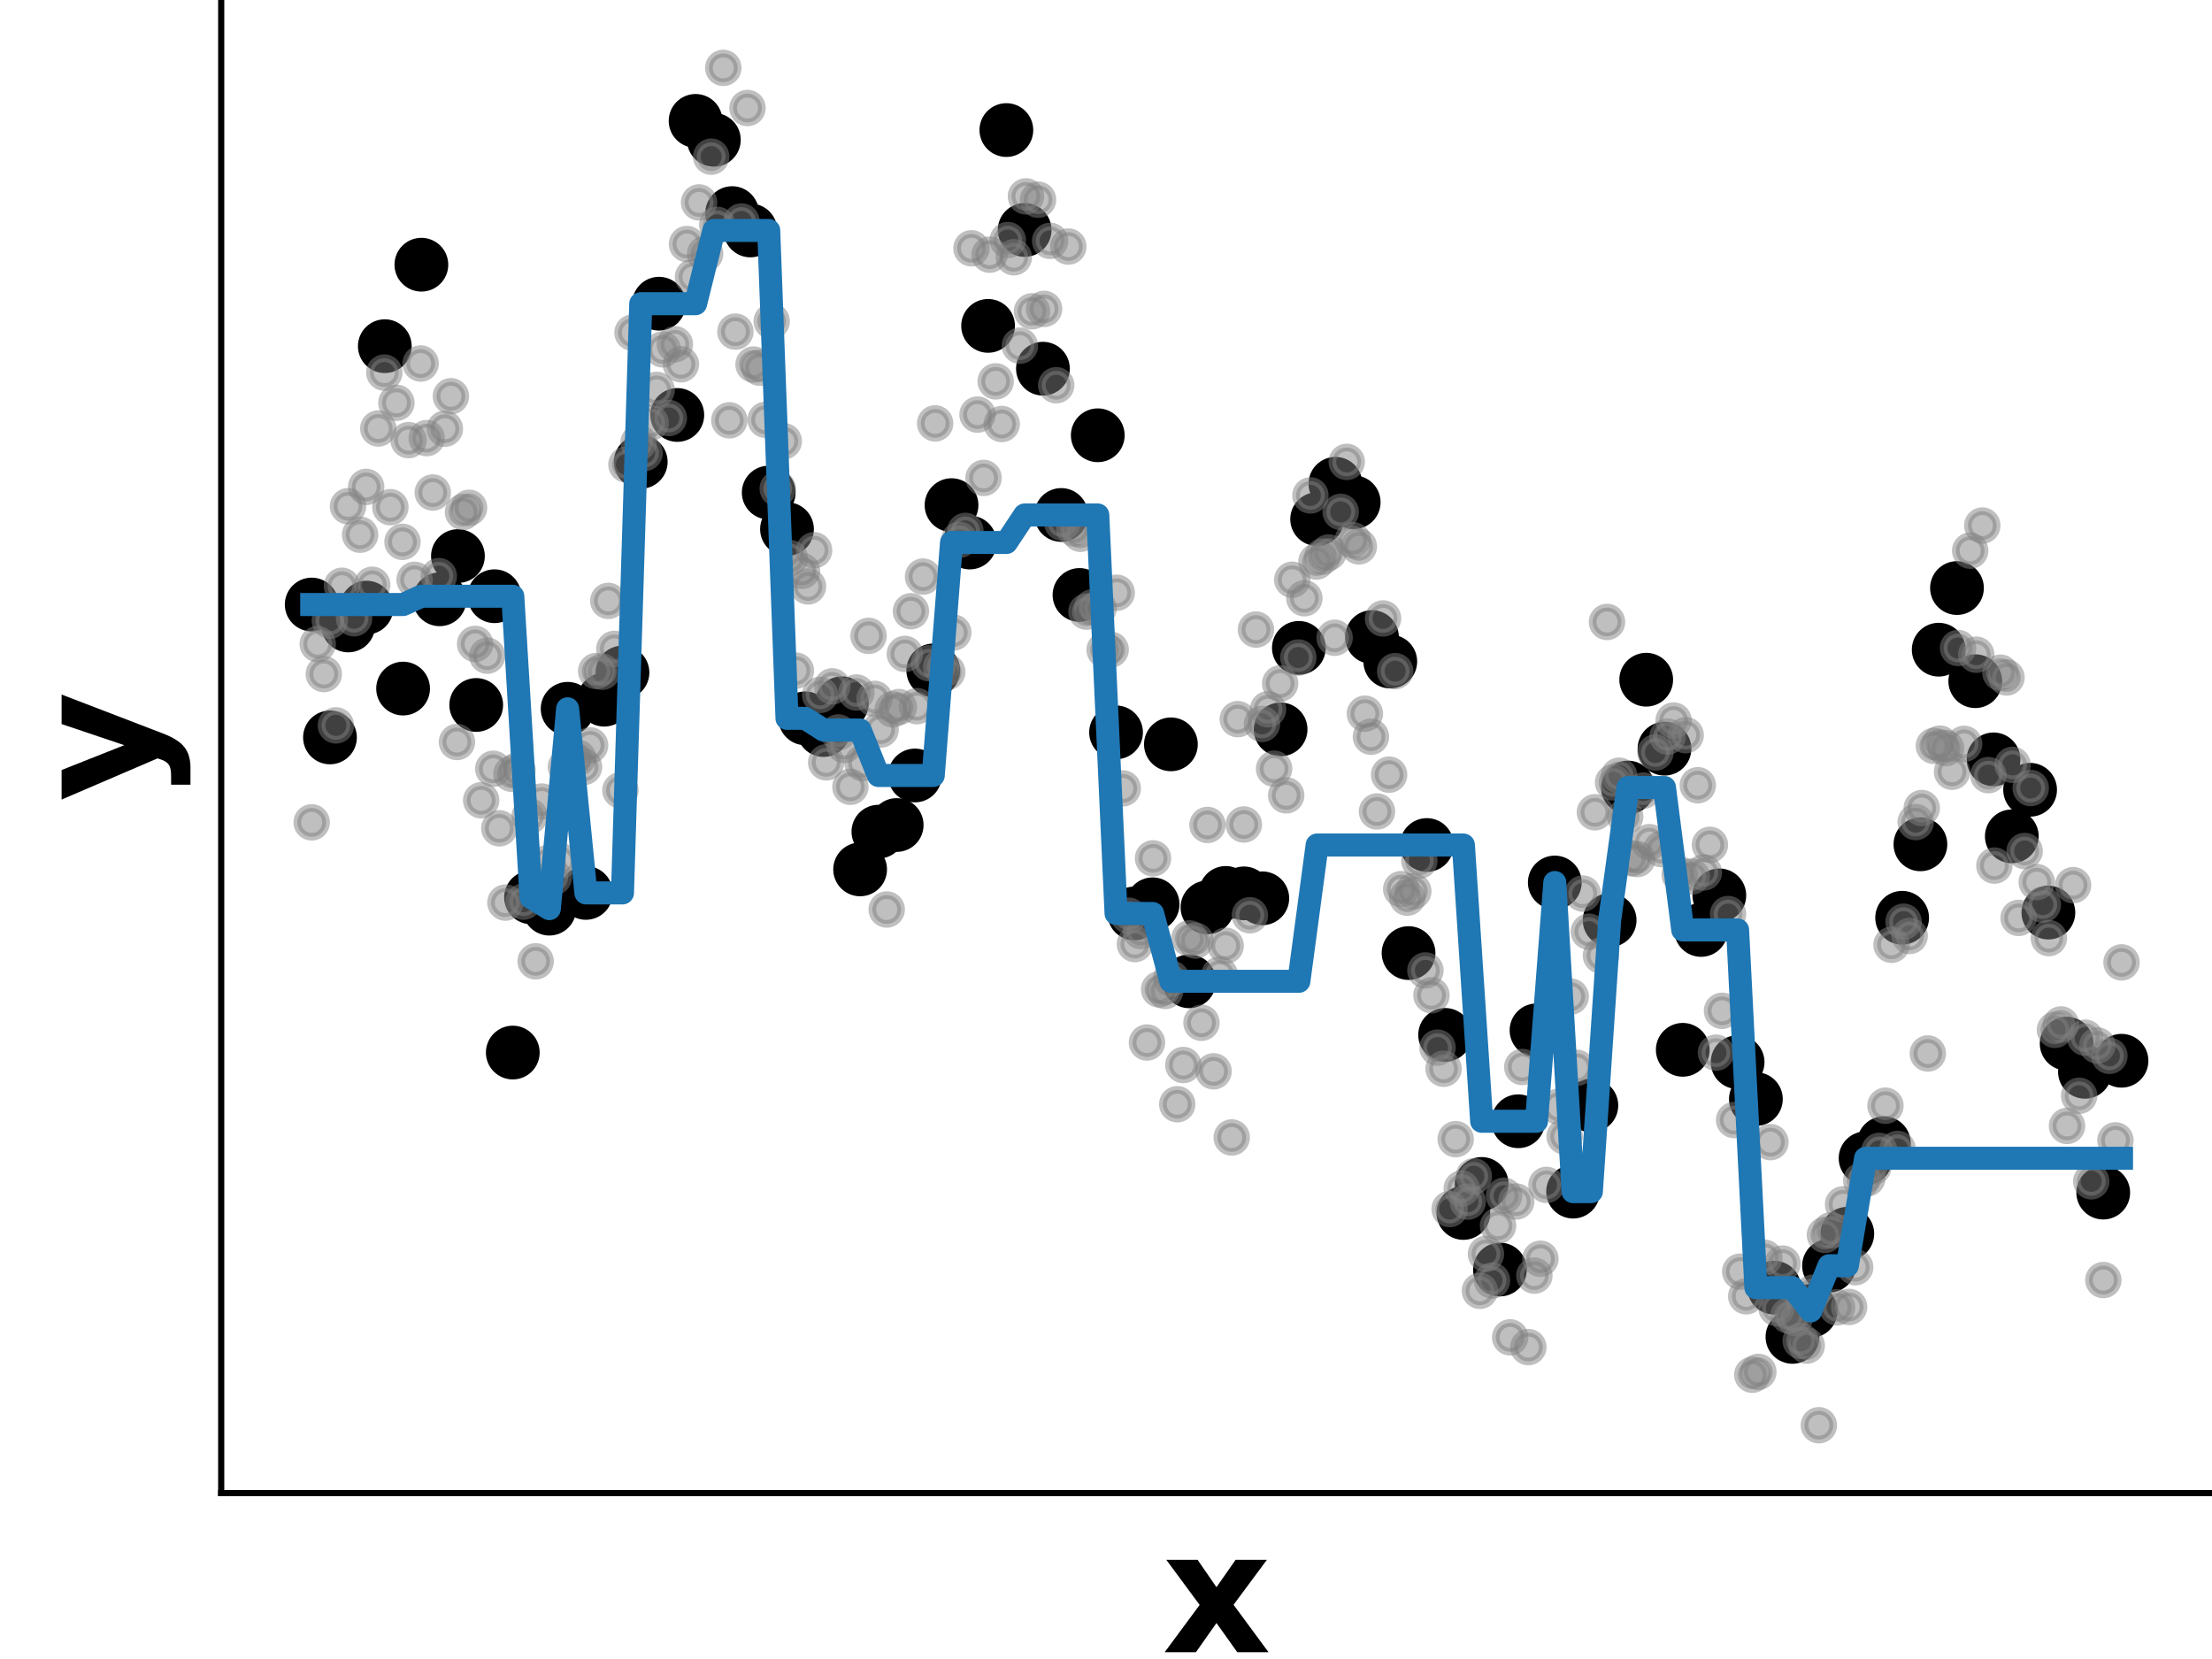 <?xml version="1.0" encoding="utf-8" standalone="no"?>
<!DOCTYPE svg PUBLIC "-//W3C//DTD SVG 1.1//EN"
  "http://www.w3.org/Graphics/SVG/1.1/DTD/svg11.dtd">
<!-- Created with matplotlib (https://matplotlib.org/) -->
<svg height="216pt" version="1.1" viewBox="0 0 288 216" width="288pt" xmlns="http://www.w3.org/2000/svg" xmlns:xlink="http://www.w3.org/1999/xlink">
 <defs>
  <style type="text/css">
*{stroke-linecap:butt;stroke-linejoin:round;}
  </style>
 </defs>
 <g id="figure_1">
  <g id="patch_1">
   <path d="M 0 216 
L 288 216 
L 288 0 
L 0 0 
z
" style="fill:none;"/>
  </g>
  <g id="axes_1">
   <g id="patch_2">
    <path d="M 28.8 194.4 
L 288 194.4 
L 288 0 
L 28.8 0 
z
" style="fill:none;"/>
   </g>
   <g id="PathCollection_1">
    <defs>
     <path d="M 0 3 
C 0.796 3 1.559 2.684 2.121 2.121 
C 2.684 1.559 3 0.796 3 0 
C 3 -0.796 2.684 -1.559 2.121 -2.121 
C 1.559 -2.684 0.796 -3 0 -3 
C -0.796 -3 -1.559 -2.684 -2.121 -2.121 
C -2.684 -1.559 -3 -0.796 -3 0 
C -3 0.796 -2.684 1.559 -2.121 2.121 
C -1.559 2.684 -0.796 3 0 3 
z
" id="m428d7fb27b" style="stroke:#000000;"/>
    </defs>
    <g clip-path="url(#pfe4bcc30d9)">
     <use style="stroke:#000000;" x="40.582" xlink:href="#m428d7fb27b" y="78.71"/>
     <use style="stroke:#000000;" x="42.962" xlink:href="#m428d7fb27b" y="96.012"/>
     <use style="stroke:#000000;" x="45.342" xlink:href="#m428d7fb27b" y="81.433"/>
     <use style="stroke:#000000;" x="47.722" xlink:href="#m428d7fb27b" y="79.11"/>
     <use style="stroke:#000000;" x="50.102" xlink:href="#m428d7fb27b" y="45.072"/>
     <use style="stroke:#000000;" x="52.483" xlink:href="#m428d7fb27b" y="89.651"/>
     <use style="stroke:#000000;" x="54.863" xlink:href="#m428d7fb27b" y="34.464"/>
     <use style="stroke:#000000;" x="57.243" xlink:href="#m428d7fb27b" y="78.028"/>
     <use style="stroke:#000000;" x="59.623" xlink:href="#m428d7fb27b" y="72.401"/>
     <use style="stroke:#000000;" x="62.003" xlink:href="#m428d7fb27b" y="91.787"/>
     <use style="stroke:#000000;" x="64.383" xlink:href="#m428d7fb27b" y="77.628"/>
     <use style="stroke:#000000;" x="66.764" xlink:href="#m428d7fb27b" y="137.042"/>
     <use style="stroke:#000000;" x="69.144" xlink:href="#m428d7fb27b" y="116.833"/>
     <use style="stroke:#000000;" x="71.524" xlink:href="#m428d7fb27b" y="118.306"/>
     <use style="stroke:#000000;" x="73.904" xlink:href="#m428d7fb27b" y="92.284"/>
     <use style="stroke:#000000;" x="76.284" xlink:href="#m428d7fb27b" y="116.257"/>
     <use style="stroke:#000000;" x="78.664" xlink:href="#m428d7fb27b" y="91.099"/>
     <use style="stroke:#000000;" x="81.045" xlink:href="#m428d7fb27b" y="87.561"/>
     <use style="stroke:#000000;" x="83.425" xlink:href="#m428d7fb27b" y="60.132"/>
     <use style="stroke:#000000;" x="85.805" xlink:href="#m428d7fb27b" y="39.541"/>
     <use style="stroke:#000000;" x="88.185" xlink:href="#m428d7fb27b" y="54.029"/>
     <use style="stroke:#000000;" x="90.565" xlink:href="#m428d7fb27b" y="15.739"/>
     <use style="stroke:#000000;" x="92.945" xlink:href="#m428d7fb27b" y="18.209"/>
     <use style="stroke:#000000;" x="95.326" xlink:href="#m428d7fb27b" y="27.747"/>
     <use style="stroke:#000000;" x="97.706" xlink:href="#m428d7fb27b" y="30.005"/>
     <use style="stroke:#000000;" x="100.086" xlink:href="#m428d7fb27b" y="64.132"/>
     <use style="stroke:#000000;" x="102.466" xlink:href="#m428d7fb27b" y="68.893"/>
     <use style="stroke:#000000;" x="104.846" xlink:href="#m428d7fb27b" y="93.527"/>
     <use style="stroke:#000000;" x="107.226" xlink:href="#m428d7fb27b" y="95.05"/>
     <use style="stroke:#000000;" x="109.607" xlink:href="#m428d7fb27b" y="91.568"/>
     <use style="stroke:#000000;" x="111.987" xlink:href="#m428d7fb27b" y="113.194"/>
     <use style="stroke:#000000;" x="114.367" xlink:href="#m428d7fb27b" y="108.282"/>
     <use style="stroke:#000000;" x="116.747" xlink:href="#m428d7fb27b" y="107.416"/>
     <use style="stroke:#000000;" x="119.127" xlink:href="#m428d7fb27b" y="100.965"/>
     <use style="stroke:#000000;" x="121.507" xlink:href="#m428d7fb27b" y="87.291"/>
     <use style="stroke:#000000;" x="123.888" xlink:href="#m428d7fb27b" y="65.768"/>
     <use style="stroke:#000000;" x="126.268" xlink:href="#m428d7fb27b" y="70.634"/>
     <use style="stroke:#000000;" x="128.648" xlink:href="#m428d7fb27b" y="42.43"/>
     <use style="stroke:#000000;" x="131.028" xlink:href="#m428d7fb27b" y="16.934"/>
     <use style="stroke:#000000;" x="133.408" xlink:href="#m428d7fb27b" y="29.942"/>
     <use style="stroke:#000000;" x="135.788" xlink:href="#m428d7fb27b" y="48.003"/>
     <use style="stroke:#000000;" x="138.169" xlink:href="#m428d7fb27b" y="67.048"/>
     <use style="stroke:#000000;" x="140.549" xlink:href="#m428d7fb27b" y="77.463"/>
     <use style="stroke:#000000;" x="142.929" xlink:href="#m428d7fb27b" y="56.673"/>
     <use style="stroke:#000000;" x="145.309" xlink:href="#m428d7fb27b" y="95.355"/>
     <use style="stroke:#000000;" x="147.689" xlink:href="#m428d7fb27b" y="118.931"/>
     <use style="stroke:#000000;" x="150.069" xlink:href="#m428d7fb27b" y="117.739"/>
     <use style="stroke:#000000;" x="152.45" xlink:href="#m428d7fb27b" y="96.913"/>
     <use style="stroke:#000000;" x="154.83" xlink:href="#m428d7fb27b" y="127.766"/>
     <use style="stroke:#000000;" x="157.21" xlink:href="#m428d7fb27b" y="118.14"/>
     <use style="stroke:#000000;" x="159.59" xlink:href="#m428d7fb27b" y="116.259"/>
     <use style="stroke:#000000;" x="161.97" xlink:href="#m428d7fb27b" y="116.317"/>
     <use style="stroke:#000000;" x="164.35" xlink:href="#m428d7fb27b" y="116.959"/>
     <use style="stroke:#000000;" x="166.731" xlink:href="#m428d7fb27b" y="94.966"/>
     <use style="stroke:#000000;" x="169.111" xlink:href="#m428d7fb27b" y="84.353"/>
     <use style="stroke:#000000;" x="171.491" xlink:href="#m428d7fb27b" y="67.592"/>
     <use style="stroke:#000000;" x="173.871" xlink:href="#m428d7fb27b" y="62.987"/>
     <use style="stroke:#000000;" x="176.251" xlink:href="#m428d7fb27b" y="65.392"/>
     <use style="stroke:#000000;" x="178.631" xlink:href="#m428d7fb27b" y="82.942"/>
     <use style="stroke:#000000;" x="181.012" xlink:href="#m428d7fb27b" y="86.131"/>
     <use style="stroke:#000000;" x="183.392" xlink:href="#m428d7fb27b" y="124.089"/>
     <use style="stroke:#000000;" x="185.772" xlink:href="#m428d7fb27b" y="110.02"/>
     <use style="stroke:#000000;" x="188.152" xlink:href="#m428d7fb27b" y="134.742"/>
     <use style="stroke:#000000;" x="190.532" xlink:href="#m428d7fb27b" y="157.927"/>
     <use style="stroke:#000000;" x="192.912" xlink:href="#m428d7fb27b" y="154.147"/>
     <use style="stroke:#000000;" x="195.293" xlink:href="#m428d7fb27b" y="165.291"/>
     <use style="stroke:#000000;" x="197.673" xlink:href="#m428d7fb27b" y="145.987"/>
     <use style="stroke:#000000;" x="200.053" xlink:href="#m428d7fb27b" y="134.15"/>
     <use style="stroke:#000000;" x="202.433" xlink:href="#m428d7fb27b" y="114.9"/>
     <use style="stroke:#000000;" x="204.813" xlink:href="#m428d7fb27b" y="155.148"/>
     <use style="stroke:#000000;" x="207.193" xlink:href="#m428d7fb27b" y="143.933"/>
     <use style="stroke:#000000;" x="209.574" xlink:href="#m428d7fb27b" y="119.807"/>
     <use style="stroke:#000000;" x="211.954" xlink:href="#m428d7fb27b" y="102.537"/>
     <use style="stroke:#000000;" x="214.334" xlink:href="#m428d7fb27b" y="88.497"/>
     <use style="stroke:#000000;" x="216.714" xlink:href="#m428d7fb27b" y="97.479"/>
     <use style="stroke:#000000;" x="219.094" xlink:href="#m428d7fb27b" y="136.685"/>
     <use style="stroke:#000000;" x="221.474" xlink:href="#m428d7fb27b" y="121.078"/>
     <use style="stroke:#000000;" x="223.855" xlink:href="#m428d7fb27b" y="116.577"/>
     <use style="stroke:#000000;" x="226.235" xlink:href="#m428d7fb27b" y="138.292"/>
     <use style="stroke:#000000;" x="228.615" xlink:href="#m428d7fb27b" y="143.101"/>
     <use style="stroke:#000000;" x="230.995" xlink:href="#m428d7fb27b" y="167.651"/>
     <use style="stroke:#000000;" x="233.375" xlink:href="#m428d7fb27b" y="174.062"/>
     <use style="stroke:#000000;" x="235.755" xlink:href="#m428d7fb27b" y="170.675"/>
     <use style="stroke:#000000;" x="238.136" xlink:href="#m428d7fb27b" y="164.801"/>
     <use style="stroke:#000000;" x="240.516" xlink:href="#m428d7fb27b" y="160.633"/>
     <use style="stroke:#000000;" x="242.896" xlink:href="#m428d7fb27b" y="150.806"/>
     <use style="stroke:#000000;" x="245.276" xlink:href="#m428d7fb27b" y="148.844"/>
     <use style="stroke:#000000;" x="247.656" xlink:href="#m428d7fb27b" y="119.491"/>
     <use style="stroke:#000000;" x="250.036" xlink:href="#m428d7fb27b" y="109.931"/>
     <use style="stroke:#000000;" x="252.417" xlink:href="#m428d7fb27b" y="84.588"/>
     <use style="stroke:#000000;" x="254.797" xlink:href="#m428d7fb27b" y="76.563"/>
     <use style="stroke:#000000;" x="257.177" xlink:href="#m428d7fb27b" y="88.689"/>
     <use style="stroke:#000000;" x="259.557" xlink:href="#m428d7fb27b" y="98.869"/>
     <use style="stroke:#000000;" x="261.937" xlink:href="#m428d7fb27b" y="108.888"/>
     <use style="stroke:#000000;" x="264.317" xlink:href="#m428d7fb27b" y="102.829"/>
     <use style="stroke:#000000;" x="266.698" xlink:href="#m428d7fb27b" y="118.816"/>
     <use style="stroke:#000000;" x="269.078" xlink:href="#m428d7fb27b" y="135.879"/>
     <use style="stroke:#000000;" x="271.458" xlink:href="#m428d7fb27b" y="139.549"/>
     <use style="stroke:#000000;" x="273.838" xlink:href="#m428d7fb27b" y="155.276"/>
     <use style="stroke:#000000;" x="276.218" xlink:href="#m428d7fb27b" y="138.109"/>
    </g>
   </g>
   <g id="PathCollection_2">
    <defs>
     <path d="M 0 1.871 
C 0.496 1.871 0.972 1.674 1.323 1.323 
C 1.674 0.972 1.871 0.496 1.871 0 
C 1.871 -0.496 1.674 -0.972 1.323 -1.323 
C 0.972 -1.674 0.496 -1.871 0 -1.871 
C -0.496 -1.871 -0.972 -1.674 -1.323 -1.323 
C -1.674 -0.972 -1.871 -0.496 -1.871 0 
C -1.871 0.496 -1.674 0.972 -1.323 1.323 
C -0.972 1.674 -0.496 1.871 0 1.871 
z
" id="m416ab9fe92" style="stroke:#808080;stroke-opacity:0.5;"/>
    </defs>
    <g clip-path="url(#pfe4bcc30d9)">
     <use style="fill:#808080;fill-opacity:0.5;stroke:#808080;stroke-opacity:0.5;" x="40.582" xlink:href="#m416ab9fe92" y="107.071"/>
     <use style="fill:#808080;fill-opacity:0.5;stroke:#808080;stroke-opacity:0.5;" x="41.37" xlink:href="#m416ab9fe92" y="83.855"/>
     <use style="fill:#808080;fill-opacity:0.5;stroke:#808080;stroke-opacity:0.5;" x="42.158" xlink:href="#m416ab9fe92" y="87.758"/>
     <use style="fill:#808080;fill-opacity:0.5;stroke:#808080;stroke-opacity:0.5;" x="42.946" xlink:href="#m416ab9fe92" y="80.812"/>
     <use style="fill:#808080;fill-opacity:0.5;stroke:#808080;stroke-opacity:0.5;" x="43.734" xlink:href="#m416ab9fe92" y="94.442"/>
     <use style="fill:#808080;fill-opacity:0.5;stroke:#808080;stroke-opacity:0.5;" x="44.522" xlink:href="#m416ab9fe92" y="76.266"/>
     <use style="fill:#808080;fill-opacity:0.5;stroke:#808080;stroke-opacity:0.5;" x="45.31" xlink:href="#m416ab9fe92" y="65.912"/>
     <use style="fill:#808080;fill-opacity:0.5;stroke:#808080;stroke-opacity:0.5;" x="46.098" xlink:href="#m416ab9fe92" y="80.495"/>
     <use style="fill:#808080;fill-opacity:0.5;stroke:#808080;stroke-opacity:0.5;" x="46.886" xlink:href="#m416ab9fe92" y="69.619"/>
     <use style="fill:#808080;fill-opacity:0.5;stroke:#808080;stroke-opacity:0.5;" x="47.675" xlink:href="#m416ab9fe92" y="63.394"/>
     <use style="fill:#808080;fill-opacity:0.5;stroke:#808080;stroke-opacity:0.5;" x="48.463" xlink:href="#m416ab9fe92" y="76.136"/>
     <use style="fill:#808080;fill-opacity:0.5;stroke:#808080;stroke-opacity:0.5;" x="49.251" xlink:href="#m416ab9fe92" y="55.788"/>
     <use style="fill:#808080;fill-opacity:0.5;stroke:#808080;stroke-opacity:0.5;" x="50.039" xlink:href="#m416ab9fe92" y="48.511"/>
     <use style="fill:#808080;fill-opacity:0.5;stroke:#808080;stroke-opacity:0.5;" x="50.827" xlink:href="#m416ab9fe92" y="66.036"/>
     <use style="fill:#808080;fill-opacity:0.5;stroke:#808080;stroke-opacity:0.5;" x="51.615" xlink:href="#m416ab9fe92" y="52.439"/>
     <use style="fill:#808080;fill-opacity:0.5;stroke:#808080;stroke-opacity:0.5;" x="52.403" xlink:href="#m416ab9fe92" y="70.551"/>
     <use style="fill:#808080;fill-opacity:0.5;stroke:#808080;stroke-opacity:0.5;" x="53.191" xlink:href="#m416ab9fe92" y="57.303"/>
     <use style="fill:#808080;fill-opacity:0.5;stroke:#808080;stroke-opacity:0.5;" x="53.979" xlink:href="#m416ab9fe92" y="75.493"/>
     <use style="fill:#808080;fill-opacity:0.5;stroke:#808080;stroke-opacity:0.5;" x="54.767" xlink:href="#m416ab9fe92" y="47.326"/>
     <use style="fill:#808080;fill-opacity:0.5;stroke:#808080;stroke-opacity:0.5;" x="55.555" xlink:href="#m416ab9fe92" y="57.041"/>
     <use style="fill:#808080;fill-opacity:0.5;stroke:#808080;stroke-opacity:0.5;" x="56.343" xlink:href="#m416ab9fe92" y="64.127"/>
     <use style="fill:#808080;fill-opacity:0.5;stroke:#808080;stroke-opacity:0.5;" x="57.132" xlink:href="#m416ab9fe92" y="75.012"/>
     <use style="fill:#808080;fill-opacity:0.5;stroke:#808080;stroke-opacity:0.5;" x="57.92" xlink:href="#m416ab9fe92" y="55.818"/>
     <use style="fill:#808080;fill-opacity:0.5;stroke:#808080;stroke-opacity:0.5;" x="58.708" xlink:href="#m416ab9fe92" y="51.591"/>
     <use style="fill:#808080;fill-opacity:0.5;stroke:#808080;stroke-opacity:0.5;" x="59.496" xlink:href="#m416ab9fe92" y="96.606"/>
     <use style="fill:#808080;fill-opacity:0.5;stroke:#808080;stroke-opacity:0.5;" x="60.284" xlink:href="#m416ab9fe92" y="66.655"/>
     <use style="fill:#808080;fill-opacity:0.5;stroke:#808080;stroke-opacity:0.5;" x="61.072" xlink:href="#m416ab9fe92" y="66.115"/>
     <use style="fill:#808080;fill-opacity:0.5;stroke:#808080;stroke-opacity:0.5;" x="61.86" xlink:href="#m416ab9fe92" y="83.836"/>
     <use style="fill:#808080;fill-opacity:0.5;stroke:#808080;stroke-opacity:0.5;" x="62.648" xlink:href="#m416ab9fe92" y="104.195"/>
     <use style="fill:#808080;fill-opacity:0.5;stroke:#808080;stroke-opacity:0.5;" x="63.436" xlink:href="#m416ab9fe92" y="85.368"/>
     <use style="fill:#808080;fill-opacity:0.5;stroke:#808080;stroke-opacity:0.5;" x="64.224" xlink:href="#m416ab9fe92" y="100.093"/>
     <use style="fill:#808080;fill-opacity:0.5;stroke:#808080;stroke-opacity:0.5;" x="65.012" xlink:href="#m416ab9fe92" y="107.845"/>
     <use style="fill:#808080;fill-opacity:0.5;stroke:#808080;stroke-opacity:0.5;" x="65.8" xlink:href="#m416ab9fe92" y="117.518"/>
     <use style="fill:#808080;fill-opacity:0.5;stroke:#808080;stroke-opacity:0.5;" x="66.589" xlink:href="#m416ab9fe92" y="100.736"/>
     <use style="fill:#808080;fill-opacity:0.5;stroke:#808080;stroke-opacity:0.5;" x="67.377" xlink:href="#m416ab9fe92" y="100.272"/>
     <use style="fill:#808080;fill-opacity:0.5;stroke:#808080;stroke-opacity:0.5;" x="68.165" xlink:href="#m416ab9fe92" y="117.393"/>
     <use style="fill:#808080;fill-opacity:0.5;stroke:#808080;stroke-opacity:0.5;" x="68.953" xlink:href="#m416ab9fe92" y="106.273"/>
     <use style="fill:#808080;fill-opacity:0.5;stroke:#808080;stroke-opacity:0.5;" x="69.741" xlink:href="#m416ab9fe92" y="125.164"/>
     <use style="fill:#808080;fill-opacity:0.5;stroke:#808080;stroke-opacity:0.5;" x="70.529" xlink:href="#m416ab9fe92" y="104.363"/>
     <use style="fill:#808080;fill-opacity:0.5;stroke:#808080;stroke-opacity:0.5;" x="71.317" xlink:href="#m416ab9fe92" y="112.376"/>
     <use style="fill:#808080;fill-opacity:0.5;stroke:#808080;stroke-opacity:0.5;" x="72.105" xlink:href="#m416ab9fe92" y="114.208"/>
     <use style="fill:#808080;fill-opacity:0.5;stroke:#808080;stroke-opacity:0.5;" x="72.893" xlink:href="#m416ab9fe92" y="112.078"/>
     <use style="fill:#808080;fill-opacity:0.5;stroke:#808080;stroke-opacity:0.5;" x="73.681" xlink:href="#m416ab9fe92" y="99.833"/>
     <use style="fill:#808080;fill-opacity:0.5;stroke:#808080;stroke-opacity:0.5;" x="74.469" xlink:href="#m416ab9fe92" y="98.927"/>
     <use style="fill:#808080;fill-opacity:0.5;stroke:#808080;stroke-opacity:0.5;" x="75.257" xlink:href="#m416ab9fe92" y="98.676"/>
     <use style="fill:#808080;fill-opacity:0.5;stroke:#808080;stroke-opacity:0.5;" x="76.045" xlink:href="#m416ab9fe92" y="99.854"/>
     <use style="fill:#808080;fill-opacity:0.5;stroke:#808080;stroke-opacity:0.5;" x="76.834" xlink:href="#m416ab9fe92" y="97.043"/>
     <use style="fill:#808080;fill-opacity:0.5;stroke:#808080;stroke-opacity:0.5;" x="77.622" xlink:href="#m416ab9fe92" y="87.37"/>
     <use style="fill:#808080;fill-opacity:0.5;stroke:#808080;stroke-opacity:0.5;" x="78.41" xlink:href="#m416ab9fe92" y="87.459"/>
     <use style="fill:#808080;fill-opacity:0.5;stroke:#808080;stroke-opacity:0.5;" x="79.198" xlink:href="#m416ab9fe92" y="78.234"/>
     <use style="fill:#808080;fill-opacity:0.5;stroke:#808080;stroke-opacity:0.5;" x="79.986" xlink:href="#m416ab9fe92" y="84.484"/>
     <use style="fill:#808080;fill-opacity:0.5;stroke:#808080;stroke-opacity:0.5;" x="80.774" xlink:href="#m416ab9fe92" y="102.898"/>
     <use style="fill:#808080;fill-opacity:0.5;stroke:#808080;stroke-opacity:0.5;" x="81.562" xlink:href="#m416ab9fe92" y="60.484"/>
     <use style="fill:#808080;fill-opacity:0.5;stroke:#808080;stroke-opacity:0.5;" x="82.35" xlink:href="#m416ab9fe92" y="43.312"/>
     <use style="fill:#808080;fill-opacity:0.5;stroke:#808080;stroke-opacity:0.5;" x="83.138" xlink:href="#m416ab9fe92" y="57.614"/>
     <use style="fill:#808080;fill-opacity:0.5;stroke:#808080;stroke-opacity:0.5;" x="83.926" xlink:href="#m416ab9fe92" y="58.973"/>
     <use style="fill:#808080;fill-opacity:0.5;stroke:#808080;stroke-opacity:0.5;" x="84.714" xlink:href="#m416ab9fe92" y="55.035"/>
     <use style="fill:#808080;fill-opacity:0.5;stroke:#808080;stroke-opacity:0.5;" x="85.502" xlink:href="#m416ab9fe92" y="50.759"/>
     <use style="fill:#808080;fill-opacity:0.5;stroke:#808080;stroke-opacity:0.5;" x="86.291" xlink:href="#m416ab9fe92" y="45.492"/>
     <use style="fill:#808080;fill-opacity:0.5;stroke:#808080;stroke-opacity:0.5;" x="87.079" xlink:href="#m416ab9fe92" y="54.424"/>
     <use style="fill:#808080;fill-opacity:0.5;stroke:#808080;stroke-opacity:0.5;" x="87.867" xlink:href="#m416ab9fe92" y="44.819"/>
     <use style="fill:#808080;fill-opacity:0.5;stroke:#808080;stroke-opacity:0.5;" x="88.655" xlink:href="#m416ab9fe92" y="47.427"/>
     <use style="fill:#808080;fill-opacity:0.5;stroke:#808080;stroke-opacity:0.5;" x="89.443" xlink:href="#m416ab9fe92" y="31.774"/>
     <use style="fill:#808080;fill-opacity:0.5;stroke:#808080;stroke-opacity:0.5;" x="90.231" xlink:href="#m416ab9fe92" y="36.062"/>
     <use style="fill:#808080;fill-opacity:0.5;stroke:#808080;stroke-opacity:0.5;" x="91.019" xlink:href="#m416ab9fe92" y="26.354"/>
     <use style="fill:#808080;fill-opacity:0.5;stroke:#808080;stroke-opacity:0.5;" x="91.807" xlink:href="#m416ab9fe92" y="33.044"/>
     <use style="fill:#808080;fill-opacity:0.5;stroke:#808080;stroke-opacity:0.5;" x="92.595" xlink:href="#m416ab9fe92" y="20.398"/>
     <use style="fill:#808080;fill-opacity:0.5;stroke:#808080;stroke-opacity:0.5;" x="93.383" xlink:href="#m416ab9fe92" y="29.278"/>
     <use style="fill:#808080;fill-opacity:0.5;stroke:#808080;stroke-opacity:0.5;" x="94.171" xlink:href="#m416ab9fe92" y="8.836"/>
     <use style="fill:#808080;fill-opacity:0.5;stroke:#808080;stroke-opacity:0.5;" x="94.959" xlink:href="#m416ab9fe92" y="54.726"/>
     <use style="fill:#808080;fill-opacity:0.5;stroke:#808080;stroke-opacity:0.5;" x="95.748" xlink:href="#m416ab9fe92" y="43.177"/>
     <use style="fill:#808080;fill-opacity:0.5;stroke:#808080;stroke-opacity:0.5;" x="96.536" xlink:href="#m416ab9fe92" y="28.838"/>
     <use style="fill:#808080;fill-opacity:0.5;stroke:#808080;stroke-opacity:0.5;" x="97.324" xlink:href="#m416ab9fe92" y="14.064"/>
     <use style="fill:#808080;fill-opacity:0.5;stroke:#808080;stroke-opacity:0.5;" x="98.112" xlink:href="#m416ab9fe92" y="47.463"/>
     <use style="fill:#808080;fill-opacity:0.5;stroke:#808080;stroke-opacity:0.5;" x="98.9" xlink:href="#m416ab9fe92" y="47.874"/>
     <use style="fill:#808080;fill-opacity:0.5;stroke:#808080;stroke-opacity:0.5;" x="99.688" xlink:href="#m416ab9fe92" y="54.66"/>
     <use style="fill:#808080;fill-opacity:0.5;stroke:#808080;stroke-opacity:0.5;" x="100.476" xlink:href="#m416ab9fe92" y="41.824"/>
     <use style="fill:#808080;fill-opacity:0.5;stroke:#808080;stroke-opacity:0.5;" x="101.264" xlink:href="#m416ab9fe92" y="63.622"/>
     <use style="fill:#808080;fill-opacity:0.5;stroke:#808080;stroke-opacity:0.5;" x="102.052" xlink:href="#m416ab9fe92" y="57.445"/>
     <use style="fill:#808080;fill-opacity:0.5;stroke:#808080;stroke-opacity:0.5;" x="102.84" xlink:href="#m416ab9fe92" y="72.654"/>
     <use style="fill:#808080;fill-opacity:0.5;stroke:#808080;stroke-opacity:0.5;" x="103.628" xlink:href="#m416ab9fe92" y="87.319"/>
     <use style="fill:#808080;fill-opacity:0.5;stroke:#808080;stroke-opacity:0.5;" x="104.416" xlink:href="#m416ab9fe92" y="74.334"/>
     <use style="fill:#808080;fill-opacity:0.5;stroke:#808080;stroke-opacity:0.5;" x="105.204" xlink:href="#m416ab9fe92" y="76.353"/>
     <use style="fill:#808080;fill-opacity:0.5;stroke:#808080;stroke-opacity:0.5;" x="105.993" xlink:href="#m416ab9fe92" y="71.642"/>
     <use style="fill:#808080;fill-opacity:0.5;stroke:#808080;stroke-opacity:0.5;" x="106.781" xlink:href="#m416ab9fe92" y="90.475"/>
     <use style="fill:#808080;fill-opacity:0.5;stroke:#808080;stroke-opacity:0.5;" x="107.569" xlink:href="#m416ab9fe92" y="99.256"/>
     <use style="fill:#808080;fill-opacity:0.5;stroke:#808080;stroke-opacity:0.5;" x="108.357" xlink:href="#m416ab9fe92" y="89.36"/>
     <use style="fill:#808080;fill-opacity:0.5;stroke:#808080;stroke-opacity:0.5;" x="109.145" xlink:href="#m416ab9fe92" y="95.364"/>
     <use style="fill:#808080;fill-opacity:0.5;stroke:#808080;stroke-opacity:0.5;" x="109.933" xlink:href="#m416ab9fe92" y="96.998"/>
     <use style="fill:#808080;fill-opacity:0.5;stroke:#808080;stroke-opacity:0.5;" x="110.721" xlink:href="#m416ab9fe92" y="102.438"/>
     <use style="fill:#808080;fill-opacity:0.5;stroke:#808080;stroke-opacity:0.5;" x="111.509" xlink:href="#m416ab9fe92" y="90.161"/>
     <use style="fill:#808080;fill-opacity:0.5;stroke:#808080;stroke-opacity:0.5;" x="112.297" xlink:href="#m416ab9fe92" y="99.353"/>
     <use style="fill:#808080;fill-opacity:0.5;stroke:#808080;stroke-opacity:0.5;" x="113.085" xlink:href="#m416ab9fe92" y="82.788"/>
     <use style="fill:#808080;fill-opacity:0.5;stroke:#808080;stroke-opacity:0.5;" x="113.873" xlink:href="#m416ab9fe92" y="90.992"/>
     <use style="fill:#808080;fill-opacity:0.5;stroke:#808080;stroke-opacity:0.5;" x="114.661" xlink:href="#m416ab9fe92" y="94.989"/>
     <use style="fill:#808080;fill-opacity:0.5;stroke:#808080;stroke-opacity:0.5;" x="115.45" xlink:href="#m416ab9fe92" y="118.415"/>
     <use style="fill:#808080;fill-opacity:0.5;stroke:#808080;stroke-opacity:0.5;" x="116.238" xlink:href="#m416ab9fe92" y="92.361"/>
     <use style="fill:#808080;fill-opacity:0.5;stroke:#808080;stroke-opacity:0.5;" x="117.026" xlink:href="#m416ab9fe92" y="92.056"/>
     <use style="fill:#808080;fill-opacity:0.5;stroke:#808080;stroke-opacity:0.5;" x="117.814" xlink:href="#m416ab9fe92" y="85.141"/>
     <use style="fill:#808080;fill-opacity:0.5;stroke:#808080;stroke-opacity:0.5;" x="118.602" xlink:href="#m416ab9fe92" y="79.583"/>
     <use style="fill:#808080;fill-opacity:0.5;stroke:#808080;stroke-opacity:0.5;" x="119.39" xlink:href="#m416ab9fe92" y="91.945"/>
     <use style="fill:#808080;fill-opacity:0.5;stroke:#808080;stroke-opacity:0.5;" x="120.178" xlink:href="#m416ab9fe92" y="75.073"/>
     <use style="fill:#808080;fill-opacity:0.5;stroke:#808080;stroke-opacity:0.5;" x="120.966" xlink:href="#m416ab9fe92" y="86.351"/>
     <use style="fill:#808080;fill-opacity:0.5;stroke:#808080;stroke-opacity:0.5;" x="121.754" xlink:href="#m416ab9fe92" y="55.124"/>
     <use style="fill:#808080;fill-opacity:0.5;stroke:#808080;stroke-opacity:0.5;" x="122.542" xlink:href="#m416ab9fe92" y="86.823"/>
     <use style="fill:#808080;fill-opacity:0.5;stroke:#808080;stroke-opacity:0.5;" x="123.33" xlink:href="#m416ab9fe92" y="87.488"/>
     <use style="fill:#808080;fill-opacity:0.5;stroke:#808080;stroke-opacity:0.5;" x="124.118" xlink:href="#m416ab9fe92" y="82.358"/>
     <use style="fill:#808080;fill-opacity:0.5;stroke:#808080;stroke-opacity:0.5;" x="124.907" xlink:href="#m416ab9fe92" y="70.285"/>
     <use style="fill:#808080;fill-opacity:0.5;stroke:#808080;stroke-opacity:0.5;" x="125.695" xlink:href="#m416ab9fe92" y="69.12"/>
     <use style="fill:#808080;fill-opacity:0.5;stroke:#808080;stroke-opacity:0.5;" x="126.483" xlink:href="#m416ab9fe92" y="32.328"/>
     <use style="fill:#808080;fill-opacity:0.5;stroke:#808080;stroke-opacity:0.5;" x="127.271" xlink:href="#m416ab9fe92" y="53.98"/>
     <use style="fill:#808080;fill-opacity:0.5;stroke:#808080;stroke-opacity:0.5;" x="128.059" xlink:href="#m416ab9fe92" y="62.226"/>
     <use style="fill:#808080;fill-opacity:0.5;stroke:#808080;stroke-opacity:0.5;" x="128.847" xlink:href="#m416ab9fe92" y="33.16"/>
     <use style="fill:#808080;fill-opacity:0.5;stroke:#808080;stroke-opacity:0.5;" x="129.635" xlink:href="#m416ab9fe92" y="49.653"/>
     <use style="fill:#808080;fill-opacity:0.5;stroke:#808080;stroke-opacity:0.5;" x="130.423" xlink:href="#m416ab9fe92" y="55.205"/>
     <use style="fill:#808080;fill-opacity:0.5;stroke:#808080;stroke-opacity:0.5;" x="131.211" xlink:href="#m416ab9fe92" y="31.258"/>
     <use style="fill:#808080;fill-opacity:0.5;stroke:#808080;stroke-opacity:0.5;" x="131.999" xlink:href="#m416ab9fe92" y="33.496"/>
     <use style="fill:#808080;fill-opacity:0.5;stroke:#808080;stroke-opacity:0.5;" x="132.787" xlink:href="#m416ab9fe92" y="45.007"/>
     <use style="fill:#808080;fill-opacity:0.5;stroke:#808080;stroke-opacity:0.5;" x="133.575" xlink:href="#m416ab9fe92" y="25.566"/>
     <use style="fill:#808080;fill-opacity:0.5;stroke:#808080;stroke-opacity:0.5;" x="134.364" xlink:href="#m416ab9fe92" y="40.533"/>
     <use style="fill:#808080;fill-opacity:0.5;stroke:#808080;stroke-opacity:0.5;" x="135.152" xlink:href="#m416ab9fe92" y="25.998"/>
     <use style="fill:#808080;fill-opacity:0.5;stroke:#808080;stroke-opacity:0.5;" x="135.94" xlink:href="#m416ab9fe92" y="40.216"/>
     <use style="fill:#808080;fill-opacity:0.5;stroke:#808080;stroke-opacity:0.5;" x="136.728" xlink:href="#m416ab9fe92" y="31.362"/>
     <use style="fill:#808080;fill-opacity:0.5;stroke:#808080;stroke-opacity:0.5;" x="137.516" xlink:href="#m416ab9fe92" y="50.158"/>
     <use style="fill:#808080;fill-opacity:0.5;stroke:#808080;stroke-opacity:0.5;" x="138.304" xlink:href="#m416ab9fe92" y="68.068"/>
     <use style="fill:#808080;fill-opacity:0.5;stroke:#808080;stroke-opacity:0.5;" x="139.092" xlink:href="#m416ab9fe92" y="32.102"/>
     <use style="fill:#808080;fill-opacity:0.5;stroke:#808080;stroke-opacity:0.5;" x="139.88" xlink:href="#m416ab9fe92" y="68.801"/>
     <use style="fill:#808080;fill-opacity:0.5;stroke:#808080;stroke-opacity:0.5;" x="140.668" xlink:href="#m416ab9fe92" y="69.5"/>
     <use style="fill:#808080;fill-opacity:0.5;stroke:#808080;stroke-opacity:0.5;" x="141.456" xlink:href="#m416ab9fe92" y="79.63"/>
     <use style="fill:#808080;fill-opacity:0.5;stroke:#808080;stroke-opacity:0.5;" x="142.244" xlink:href="#m416ab9fe92" y="79.081"/>
     <use style="fill:#808080;fill-opacity:0.5;stroke:#808080;stroke-opacity:0.5;" x="143.032" xlink:href="#m416ab9fe92" y="79.186"/>
     <use style="fill:#808080;fill-opacity:0.5;stroke:#808080;stroke-opacity:0.5;" x="143.82" xlink:href="#m416ab9fe92" y="84.612"/>
     <use style="fill:#808080;fill-opacity:0.5;stroke:#808080;stroke-opacity:0.5;" x="144.609" xlink:href="#m416ab9fe92" y="84.583"/>
     <use style="fill:#808080;fill-opacity:0.5;stroke:#808080;stroke-opacity:0.5;" x="145.397" xlink:href="#m416ab9fe92" y="77.172"/>
     <use style="fill:#808080;fill-opacity:0.5;stroke:#808080;stroke-opacity:0.5;" x="146.185" xlink:href="#m416ab9fe92" y="102.648"/>
     <use style="fill:#808080;fill-opacity:0.5;stroke:#808080;stroke-opacity:0.5;" x="146.973" xlink:href="#m416ab9fe92" y="119.23"/>
     <use style="fill:#808080;fill-opacity:0.5;stroke:#808080;stroke-opacity:0.5;" x="147.761" xlink:href="#m416ab9fe92" y="122.918"/>
     <use style="fill:#808080;fill-opacity:0.5;stroke:#808080;stroke-opacity:0.5;" x="148.549" xlink:href="#m416ab9fe92" y="121.233"/>
     <use style="fill:#808080;fill-opacity:0.5;stroke:#808080;stroke-opacity:0.5;" x="149.337" xlink:href="#m416ab9fe92" y="135.734"/>
     <use style="fill:#808080;fill-opacity:0.5;stroke:#808080;stroke-opacity:0.5;" x="150.125" xlink:href="#m416ab9fe92" y="111.756"/>
     <use style="fill:#808080;fill-opacity:0.5;stroke:#808080;stroke-opacity:0.5;" x="150.913" xlink:href="#m416ab9fe92" y="128.824"/>
     <use style="fill:#808080;fill-opacity:0.5;stroke:#808080;stroke-opacity:0.5;" x="151.701" xlink:href="#m416ab9fe92" y="129.023"/>
     <use style="fill:#808080;fill-opacity:0.5;stroke:#808080;stroke-opacity:0.5;" x="152.489" xlink:href="#m416ab9fe92" y="127.405"/>
     <use style="fill:#808080;fill-opacity:0.5;stroke:#808080;stroke-opacity:0.5;" x="153.277" xlink:href="#m416ab9fe92" y="143.769"/>
     <use style="fill:#808080;fill-opacity:0.5;stroke:#808080;stroke-opacity:0.5;" x="154.066" xlink:href="#m416ab9fe92" y="138.665"/>
     <use style="fill:#808080;fill-opacity:0.5;stroke:#808080;stroke-opacity:0.5;" x="154.854" xlink:href="#m416ab9fe92" y="122.179"/>
     <use style="fill:#808080;fill-opacity:0.5;stroke:#808080;stroke-opacity:0.5;" x="155.642" xlink:href="#m416ab9fe92" y="122.464"/>
     <use style="fill:#808080;fill-opacity:0.5;stroke:#808080;stroke-opacity:0.5;" x="156.43" xlink:href="#m416ab9fe92" y="133.166"/>
     <use style="fill:#808080;fill-opacity:0.5;stroke:#808080;stroke-opacity:0.5;" x="157.218" xlink:href="#m416ab9fe92" y="107.405"/>
     <use style="fill:#808080;fill-opacity:0.5;stroke:#808080;stroke-opacity:0.5;" x="158.006" xlink:href="#m416ab9fe92" y="139.485"/>
     <use style="fill:#808080;fill-opacity:0.5;stroke:#808080;stroke-opacity:0.5;" x="158.794" xlink:href="#m416ab9fe92" y="126.901"/>
     <use style="fill:#808080;fill-opacity:0.5;stroke:#808080;stroke-opacity:0.5;" x="159.582" xlink:href="#m416ab9fe92" y="123.136"/>
     <use style="fill:#808080;fill-opacity:0.5;stroke:#808080;stroke-opacity:0.5;" x="160.37" xlink:href="#m416ab9fe92" y="148.098"/>
     <use style="fill:#808080;fill-opacity:0.5;stroke:#808080;stroke-opacity:0.5;" x="161.158" xlink:href="#m416ab9fe92" y="93.63"/>
     <use style="fill:#808080;fill-opacity:0.5;stroke:#808080;stroke-opacity:0.5;" x="161.946" xlink:href="#m416ab9fe92" y="107.347"/>
     <use style="fill:#808080;fill-opacity:0.5;stroke:#808080;stroke-opacity:0.5;" x="162.734" xlink:href="#m416ab9fe92" y="119.166"/>
     <use style="fill:#808080;fill-opacity:0.5;stroke:#808080;stroke-opacity:0.5;" x="163.523" xlink:href="#m416ab9fe92" y="81.971"/>
     <use style="fill:#808080;fill-opacity:0.5;stroke:#808080;stroke-opacity:0.5;" x="164.311" xlink:href="#m416ab9fe92" y="94.25"/>
     <use style="fill:#808080;fill-opacity:0.5;stroke:#808080;stroke-opacity:0.5;" x="165.099" xlink:href="#m416ab9fe92" y="92.346"/>
     <use style="fill:#808080;fill-opacity:0.5;stroke:#808080;stroke-opacity:0.5;" x="165.887" xlink:href="#m416ab9fe92" y="100.087"/>
     <use style="fill:#808080;fill-opacity:0.5;stroke:#808080;stroke-opacity:0.5;" x="166.675" xlink:href="#m416ab9fe92" y="88.987"/>
     <use style="fill:#808080;fill-opacity:0.5;stroke:#808080;stroke-opacity:0.5;" x="167.463" xlink:href="#m416ab9fe92" y="103.552"/>
     <use style="fill:#808080;fill-opacity:0.5;stroke:#808080;stroke-opacity:0.5;" x="168.251" xlink:href="#m416ab9fe92" y="75.48"/>
     <use style="fill:#808080;fill-opacity:0.5;stroke:#808080;stroke-opacity:0.5;" x="169.039" xlink:href="#m416ab9fe92" y="85.609"/>
     <use style="fill:#808080;fill-opacity:0.5;stroke:#808080;stroke-opacity:0.5;" x="169.827" xlink:href="#m416ab9fe92" y="77.891"/>
     <use style="fill:#808080;fill-opacity:0.5;stroke:#808080;stroke-opacity:0.5;" x="170.615" xlink:href="#m416ab9fe92" y="64.505"/>
     <use style="fill:#808080;fill-opacity:0.5;stroke:#808080;stroke-opacity:0.5;" x="171.403" xlink:href="#m416ab9fe92" y="73.113"/>
     <use style="fill:#808080;fill-opacity:0.5;stroke:#808080;stroke-opacity:0.5;" x="172.191" xlink:href="#m416ab9fe92" y="72.477"/>
     <use style="fill:#808080;fill-opacity:0.5;stroke:#808080;stroke-opacity:0.5;" x="172.98" xlink:href="#m416ab9fe92" y="71.943"/>
     <use style="fill:#808080;fill-opacity:0.5;stroke:#808080;stroke-opacity:0.5;" x="173.768" xlink:href="#m416ab9fe92" y="83.033"/>
     <use style="fill:#808080;fill-opacity:0.5;stroke:#808080;stroke-opacity:0.5;" x="174.556" xlink:href="#m416ab9fe92" y="66.647"/>
     <use style="fill:#808080;fill-opacity:0.5;stroke:#808080;stroke-opacity:0.5;" x="175.344" xlink:href="#m416ab9fe92" y="60.137"/>
     <use style="fill:#808080;fill-opacity:0.5;stroke:#808080;stroke-opacity:0.5;" x="176.132" xlink:href="#m416ab9fe92" y="70.332"/>
     <use style="fill:#808080;fill-opacity:0.5;stroke:#808080;stroke-opacity:0.5;" x="176.92" xlink:href="#m416ab9fe92" y="71.141"/>
     <use style="fill:#808080;fill-opacity:0.5;stroke:#808080;stroke-opacity:0.5;" x="177.708" xlink:href="#m416ab9fe92" y="92.922"/>
     <use style="fill:#808080;fill-opacity:0.5;stroke:#808080;stroke-opacity:0.5;" x="178.496" xlink:href="#m416ab9fe92" y="95.919"/>
     <use style="fill:#808080;fill-opacity:0.5;stroke:#808080;stroke-opacity:0.5;" x="179.284" xlink:href="#m416ab9fe92" y="105.652"/>
     <use style="fill:#808080;fill-opacity:0.5;stroke:#808080;stroke-opacity:0.5;" x="180.072" xlink:href="#m416ab9fe92" y="80.52"/>
     <use style="fill:#808080;fill-opacity:0.5;stroke:#808080;stroke-opacity:0.5;" x="180.86" xlink:href="#m416ab9fe92" y="100.86"/>
     <use style="fill:#808080;fill-opacity:0.5;stroke:#808080;stroke-opacity:0.5;" x="181.648" xlink:href="#m416ab9fe92" y="87.385"/>
     <use style="fill:#808080;fill-opacity:0.5;stroke:#808080;stroke-opacity:0.5;" x="182.436" xlink:href="#m416ab9fe92" y="115.762"/>
     <use style="fill:#808080;fill-opacity:0.5;stroke:#808080;stroke-opacity:0.5;" x="183.225" xlink:href="#m416ab9fe92" y="116.876"/>
     <use style="fill:#808080;fill-opacity:0.5;stroke:#808080;stroke-opacity:0.5;" x="184.013" xlink:href="#m416ab9fe92" y="116.04"/>
     <use style="fill:#808080;fill-opacity:0.5;stroke:#808080;stroke-opacity:0.5;" x="184.801" xlink:href="#m416ab9fe92" y="112.057"/>
     <use style="fill:#808080;fill-opacity:0.5;stroke:#808080;stroke-opacity:0.5;" x="185.589" xlink:href="#m416ab9fe92" y="126.353"/>
     <use style="fill:#808080;fill-opacity:0.5;stroke:#808080;stroke-opacity:0.5;" x="186.377" xlink:href="#m416ab9fe92" y="129.581"/>
     <use style="fill:#808080;fill-opacity:0.5;stroke:#808080;stroke-opacity:0.5;" x="187.165" xlink:href="#m416ab9fe92" y="136.4"/>
     <use style="fill:#808080;fill-opacity:0.5;stroke:#808080;stroke-opacity:0.5;" x="187.953" xlink:href="#m416ab9fe92" y="139.149"/>
     <use style="fill:#808080;fill-opacity:0.5;stroke:#808080;stroke-opacity:0.5;" x="188.741" xlink:href="#m416ab9fe92" y="157.413"/>
     <use style="fill:#808080;fill-opacity:0.5;stroke:#808080;stroke-opacity:0.5;" x="189.529" xlink:href="#m416ab9fe92" y="148.315"/>
     <use style="fill:#808080;fill-opacity:0.5;stroke:#808080;stroke-opacity:0.5;" x="190.317" xlink:href="#m416ab9fe92" y="154.746"/>
     <use style="fill:#808080;fill-opacity:0.5;stroke:#808080;stroke-opacity:0.5;" x="191.105" xlink:href="#m416ab9fe92" y="156.45"/>
     <use style="fill:#808080;fill-opacity:0.5;stroke:#808080;stroke-opacity:0.5;" x="191.893" xlink:href="#m416ab9fe92" y="153.151"/>
     <use style="fill:#808080;fill-opacity:0.5;stroke:#808080;stroke-opacity:0.5;" x="192.682" xlink:href="#m416ab9fe92" y="168.062"/>
     <use style="fill:#808080;fill-opacity:0.5;stroke:#808080;stroke-opacity:0.5;" x="193.47" xlink:href="#m416ab9fe92" y="163.264"/>
     <use style="fill:#808080;fill-opacity:0.5;stroke:#808080;stroke-opacity:0.5;" x="194.258" xlink:href="#m416ab9fe92" y="166.724"/>
     <use style="fill:#808080;fill-opacity:0.5;stroke:#808080;stroke-opacity:0.5;" x="195.046" xlink:href="#m416ab9fe92" y="159.585"/>
     <use style="fill:#808080;fill-opacity:0.5;stroke:#808080;stroke-opacity:0.5;" x="195.834" xlink:href="#m416ab9fe92" y="155.68"/>
     <use style="fill:#808080;fill-opacity:0.5;stroke:#808080;stroke-opacity:0.5;" x="196.622" xlink:href="#m416ab9fe92" y="174.124"/>
     <use style="fill:#808080;fill-opacity:0.5;stroke:#808080;stroke-opacity:0.5;" x="197.41" xlink:href="#m416ab9fe92" y="156.435"/>
     <use style="fill:#808080;fill-opacity:0.5;stroke:#808080;stroke-opacity:0.5;" x="198.198" xlink:href="#m416ab9fe92" y="138.92"/>
     <use style="fill:#808080;fill-opacity:0.5;stroke:#808080;stroke-opacity:0.5;" x="198.986" xlink:href="#m416ab9fe92" y="175.391"/>
     <use style="fill:#808080;fill-opacity:0.5;stroke:#808080;stroke-opacity:0.5;" x="199.774" xlink:href="#m416ab9fe92" y="166.083"/>
     <use style="fill:#808080;fill-opacity:0.5;stroke:#808080;stroke-opacity:0.5;" x="200.562" xlink:href="#m416ab9fe92" y="163.888"/>
     <use style="fill:#808080;fill-opacity:0.5;stroke:#808080;stroke-opacity:0.5;" x="201.35" xlink:href="#m416ab9fe92" y="154.271"/>
     <use style="fill:#808080;fill-opacity:0.5;stroke:#808080;stroke-opacity:0.5;" x="202.139" xlink:href="#m416ab9fe92" y="130.244"/>
     <use style="fill:#808080;fill-opacity:0.5;stroke:#808080;stroke-opacity:0.5;" x="202.927" xlink:href="#m416ab9fe92" y="144.091"/>
     <use style="fill:#808080;fill-opacity:0.5;stroke:#808080;stroke-opacity:0.5;" x="203.715" xlink:href="#m416ab9fe92" y="147.971"/>
     <use style="fill:#808080;fill-opacity:0.5;stroke:#808080;stroke-opacity:0.5;" x="204.503" xlink:href="#m416ab9fe92" y="129.755"/>
     <use style="fill:#808080;fill-opacity:0.5;stroke:#808080;stroke-opacity:0.5;" x="205.291" xlink:href="#m416ab9fe92" y="139.029"/>
     <use style="fill:#808080;fill-opacity:0.5;stroke:#808080;stroke-opacity:0.5;" x="206.079" xlink:href="#m416ab9fe92" y="116.343"/>
     <use style="fill:#808080;fill-opacity:0.5;stroke:#808080;stroke-opacity:0.5;" x="206.867" xlink:href="#m416ab9fe92" y="121.307"/>
     <use style="fill:#808080;fill-opacity:0.5;stroke:#808080;stroke-opacity:0.5;" x="207.655" xlink:href="#m416ab9fe92" y="105.759"/>
     <use style="fill:#808080;fill-opacity:0.5;stroke:#808080;stroke-opacity:0.5;" x="208.443" xlink:href="#m416ab9fe92" y="124.41"/>
     <use style="fill:#808080;fill-opacity:0.5;stroke:#808080;stroke-opacity:0.5;" x="209.231" xlink:href="#m416ab9fe92" y="80.978"/>
     <use style="fill:#808080;fill-opacity:0.5;stroke:#808080;stroke-opacity:0.5;" x="210.019" xlink:href="#m416ab9fe92" y="101.865"/>
     <use style="fill:#808080;fill-opacity:0.5;stroke:#808080;stroke-opacity:0.5;" x="210.807" xlink:href="#m416ab9fe92" y="100.995"/>
     <use style="fill:#808080;fill-opacity:0.5;stroke:#808080;stroke-opacity:0.5;" x="211.595" xlink:href="#m416ab9fe92" y="106.328"/>
     <use style="fill:#808080;fill-opacity:0.5;stroke:#808080;stroke-opacity:0.5;" x="212.384" xlink:href="#m416ab9fe92" y="111.747"/>
     <use style="fill:#808080;fill-opacity:0.5;stroke:#808080;stroke-opacity:0.5;" x="213.172" xlink:href="#m416ab9fe92" y="111.845"/>
     <use style="fill:#808080;fill-opacity:0.5;stroke:#808080;stroke-opacity:0.5;" x="213.96" xlink:href="#m416ab9fe92" y="102.938"/>
     <use style="fill:#808080;fill-opacity:0.5;stroke:#808080;stroke-opacity:0.5;" x="214.748" xlink:href="#m416ab9fe92" y="109.649"/>
     <use style="fill:#808080;fill-opacity:0.5;stroke:#808080;stroke-opacity:0.5;" x="215.536" xlink:href="#m416ab9fe92" y="97.968"/>
     <use style="fill:#808080;fill-opacity:0.5;stroke:#808080;stroke-opacity:0.5;" x="216.324" xlink:href="#m416ab9fe92" y="110.554"/>
     <use style="fill:#808080;fill-opacity:0.5;stroke:#808080;stroke-opacity:0.5;" x="217.112" xlink:href="#m416ab9fe92" y="95.901"/>
     <use style="fill:#808080;fill-opacity:0.5;stroke:#808080;stroke-opacity:0.5;" x="217.9" xlink:href="#m416ab9fe92" y="93.81"/>
     <use style="fill:#808080;fill-opacity:0.5;stroke:#808080;stroke-opacity:0.5;" x="218.688" xlink:href="#m416ab9fe92" y="113.867"/>
     <use style="fill:#808080;fill-opacity:0.5;stroke:#808080;stroke-opacity:0.5;" x="219.476" xlink:href="#m416ab9fe92" y="95.72"/>
     <use style="fill:#808080;fill-opacity:0.5;stroke:#808080;stroke-opacity:0.5;" x="220.264" xlink:href="#m416ab9fe92" y="114.119"/>
     <use style="fill:#808080;fill-opacity:0.5;stroke:#808080;stroke-opacity:0.5;" x="221.052" xlink:href="#m416ab9fe92" y="102.236"/>
     <use style="fill:#808080;fill-opacity:0.5;stroke:#808080;stroke-opacity:0.5;" x="221.841" xlink:href="#m416ab9fe92" y="113.584"/>
     <use style="fill:#808080;fill-opacity:0.5;stroke:#808080;stroke-opacity:0.5;" x="222.629" xlink:href="#m416ab9fe92" y="109.995"/>
     <use style="fill:#808080;fill-opacity:0.5;stroke:#808080;stroke-opacity:0.5;" x="223.417" xlink:href="#m416ab9fe92" y="137.055"/>
     <use style="fill:#808080;fill-opacity:0.5;stroke:#808080;stroke-opacity:0.5;" x="224.205" xlink:href="#m416ab9fe92" y="131.609"/>
     <use style="fill:#808080;fill-opacity:0.5;stroke:#808080;stroke-opacity:0.5;" x="224.993" xlink:href="#m416ab9fe92" y="119.012"/>
     <use style="fill:#808080;fill-opacity:0.5;stroke:#808080;stroke-opacity:0.5;" x="225.781" xlink:href="#m416ab9fe92" y="145.83"/>
     <use style="fill:#808080;fill-opacity:0.5;stroke:#808080;stroke-opacity:0.5;" x="226.569" xlink:href="#m416ab9fe92" y="165.564"/>
     <use style="fill:#808080;fill-opacity:0.5;stroke:#808080;stroke-opacity:0.5;" x="227.357" xlink:href="#m416ab9fe92" y="168.779"/>
     <use style="fill:#808080;fill-opacity:0.5;stroke:#808080;stroke-opacity:0.5;" x="228.145" xlink:href="#m416ab9fe92" y="178.991"/>
     <use style="fill:#808080;fill-opacity:0.5;stroke:#808080;stroke-opacity:0.5;" x="228.933" xlink:href="#m416ab9fe92" y="178.616"/>
     <use style="fill:#808080;fill-opacity:0.5;stroke:#808080;stroke-opacity:0.5;" x="229.721" xlink:href="#m416ab9fe92" y="163.753"/>
     <use style="fill:#808080;fill-opacity:0.5;stroke:#808080;stroke-opacity:0.5;" x="230.509" xlink:href="#m416ab9fe92" y="148.705"/>
     <use style="fill:#808080;fill-opacity:0.5;stroke:#808080;stroke-opacity:0.5;" x="231.298" xlink:href="#m416ab9fe92" y="170.31"/>
     <use style="fill:#808080;fill-opacity:0.5;stroke:#808080;stroke-opacity:0.5;" x="232.086" xlink:href="#m416ab9fe92" y="164.515"/>
     <use style="fill:#808080;fill-opacity:0.5;stroke:#808080;stroke-opacity:0.5;" x="232.874" xlink:href="#m416ab9fe92" y="171.286"/>
     <use style="fill:#808080;fill-opacity:0.5;stroke:#808080;stroke-opacity:0.5;" x="233.662" xlink:href="#m416ab9fe92" y="171.582"/>
     <use style="fill:#808080;fill-opacity:0.5;stroke:#808080;stroke-opacity:0.5;" x="234.45" xlink:href="#m416ab9fe92" y="174.577"/>
     <use style="fill:#808080;fill-opacity:0.5;stroke:#808080;stroke-opacity:0.5;" x="235.238" xlink:href="#m416ab9fe92" y="175.194"/>
     <use style="fill:#808080;fill-opacity:0.5;stroke:#808080;stroke-opacity:0.5;" x="236.026" xlink:href="#m416ab9fe92" y="168.315"/>
     <use style="fill:#808080;fill-opacity:0.5;stroke:#808080;stroke-opacity:0.5;" x="236.814" xlink:href="#m416ab9fe92" y="185.564"/>
     <use style="fill:#808080;fill-opacity:0.5;stroke:#808080;stroke-opacity:0.5;" x="237.602" xlink:href="#m416ab9fe92" y="160.781"/>
     <use style="fill:#808080;fill-opacity:0.5;stroke:#808080;stroke-opacity:0.5;" x="238.39" xlink:href="#m416ab9fe92" y="160.184"/>
     <use style="fill:#808080;fill-opacity:0.5;stroke:#808080;stroke-opacity:0.5;" x="239.178" xlink:href="#m416ab9fe92" y="170.211"/>
     <use style="fill:#808080;fill-opacity:0.5;stroke:#808080;stroke-opacity:0.5;" x="239.966" xlink:href="#m416ab9fe92" y="156.801"/>
     <use style="fill:#808080;fill-opacity:0.5;stroke:#808080;stroke-opacity:0.5;" x="240.755" xlink:href="#m416ab9fe92" y="170.164"/>
     <use style="fill:#808080;fill-opacity:0.5;stroke:#808080;stroke-opacity:0.5;" x="241.543" xlink:href="#m416ab9fe92" y="164.99"/>
     <use style="fill:#808080;fill-opacity:0.5;stroke:#808080;stroke-opacity:0.5;" x="242.331" xlink:href="#m416ab9fe92" y="153.713"/>
     <use style="fill:#808080;fill-opacity:0.5;stroke:#808080;stroke-opacity:0.5;" x="243.119" xlink:href="#m416ab9fe92" y="153.418"/>
     <use style="fill:#808080;fill-opacity:0.5;stroke:#808080;stroke-opacity:0.5;" x="243.907" xlink:href="#m416ab9fe92" y="151.917"/>
     <use style="fill:#808080;fill-opacity:0.5;stroke:#808080;stroke-opacity:0.5;" x="244.695" xlink:href="#m416ab9fe92" y="149.844"/>
     <use style="fill:#808080;fill-opacity:0.5;stroke:#808080;stroke-opacity:0.5;" x="245.483" xlink:href="#m416ab9fe92" y="143.962"/>
     <use style="fill:#808080;fill-opacity:0.5;stroke:#808080;stroke-opacity:0.5;" x="246.271" xlink:href="#m416ab9fe92" y="123.012"/>
     <use style="fill:#808080;fill-opacity:0.5;stroke:#808080;stroke-opacity:0.5;" x="247.059" xlink:href="#m416ab9fe92" y="149.585"/>
     <use style="fill:#808080;fill-opacity:0.5;stroke:#808080;stroke-opacity:0.5;" x="247.847" xlink:href="#m416ab9fe92" y="120.008"/>
     <use style="fill:#808080;fill-opacity:0.5;stroke:#808080;stroke-opacity:0.5;" x="248.635" xlink:href="#m416ab9fe92" y="121.859"/>
     <use style="fill:#808080;fill-opacity:0.5;stroke:#808080;stroke-opacity:0.5;" x="249.423" xlink:href="#m416ab9fe92" y="107.029"/>
     <use style="fill:#808080;fill-opacity:0.5;stroke:#808080;stroke-opacity:0.5;" x="250.211" xlink:href="#m416ab9fe92" y="105.209"/>
     <use style="fill:#808080;fill-opacity:0.5;stroke:#808080;stroke-opacity:0.5;" x="251" xlink:href="#m416ab9fe92" y="137.161"/>
     <use style="fill:#808080;fill-opacity:0.5;stroke:#808080;stroke-opacity:0.5;" x="251.788" xlink:href="#m416ab9fe92" y="97.111"/>
     <use style="fill:#808080;fill-opacity:0.5;stroke:#808080;stroke-opacity:0.5;" x="252.576" xlink:href="#m416ab9fe92" y="96.817"/>
     <use style="fill:#808080;fill-opacity:0.5;stroke:#808080;stroke-opacity:0.5;" x="253.364" xlink:href="#m416ab9fe92" y="97.401"/>
     <use style="fill:#808080;fill-opacity:0.5;stroke:#808080;stroke-opacity:0.5;" x="254.152" xlink:href="#m416ab9fe92" y="100.481"/>
     <use style="fill:#808080;fill-opacity:0.5;stroke:#808080;stroke-opacity:0.5;" x="254.94" xlink:href="#m416ab9fe92" y="84.368"/>
     <use style="fill:#808080;fill-opacity:0.5;stroke:#808080;stroke-opacity:0.5;" x="255.728" xlink:href="#m416ab9fe92" y="96.847"/>
     <use style="fill:#808080;fill-opacity:0.5;stroke:#808080;stroke-opacity:0.5;" x="256.516" xlink:href="#m416ab9fe92" y="71.693"/>
     <use style="fill:#808080;fill-opacity:0.5;stroke:#808080;stroke-opacity:0.5;" x="257.304" xlink:href="#m416ab9fe92" y="85.239"/>
     <use style="fill:#808080;fill-opacity:0.5;stroke:#808080;stroke-opacity:0.5;" x="258.092" xlink:href="#m416ab9fe92" y="68.427"/>
     <use style="fill:#808080;fill-opacity:0.5;stroke:#808080;stroke-opacity:0.5;" x="258.88" xlink:href="#m416ab9fe92" y="100.923"/>
     <use style="fill:#808080;fill-opacity:0.5;stroke:#808080;stroke-opacity:0.5;" x="259.668" xlink:href="#m416ab9fe92" y="112.702"/>
     <use style="fill:#808080;fill-opacity:0.5;stroke:#808080;stroke-opacity:0.5;" x="260.457" xlink:href="#m416ab9fe92" y="87.583"/>
     <use style="fill:#808080;fill-opacity:0.5;stroke:#808080;stroke-opacity:0.5;" x="261.245" xlink:href="#m416ab9fe92" y="88.207"/>
     <use style="fill:#808080;fill-opacity:0.5;stroke:#808080;stroke-opacity:0.5;" x="262.033" xlink:href="#m416ab9fe92" y="99.583"/>
     <use style="fill:#808080;fill-opacity:0.5;stroke:#808080;stroke-opacity:0.5;" x="262.821" xlink:href="#m416ab9fe92" y="119.511"/>
     <use style="fill:#808080;fill-opacity:0.5;stroke:#808080;stroke-opacity:0.5;" x="263.609" xlink:href="#m416ab9fe92" y="110.802"/>
     <use style="fill:#808080;fill-opacity:0.5;stroke:#808080;stroke-opacity:0.5;" x="264.397" xlink:href="#m416ab9fe92" y="102.6"/>
     <use style="fill:#808080;fill-opacity:0.5;stroke:#808080;stroke-opacity:0.5;" x="265.185" xlink:href="#m416ab9fe92" y="114.852"/>
     <use style="fill:#808080;fill-opacity:0.5;stroke:#808080;stroke-opacity:0.5;" x="265.973" xlink:href="#m416ab9fe92" y="117.775"/>
     <use style="fill:#808080;fill-opacity:0.5;stroke:#808080;stroke-opacity:0.5;" x="266.761" xlink:href="#m416ab9fe92" y="122.141"/>
     <use style="fill:#808080;fill-opacity:0.5;stroke:#808080;stroke-opacity:0.5;" x="267.549" xlink:href="#m416ab9fe92" y="134.087"/>
     <use style="fill:#808080;fill-opacity:0.5;stroke:#808080;stroke-opacity:0.5;" x="268.337" xlink:href="#m416ab9fe92" y="133.381"/>
     <use style="fill:#808080;fill-opacity:0.5;stroke:#808080;stroke-opacity:0.5;" x="269.125" xlink:href="#m416ab9fe92" y="146.594"/>
     <use style="fill:#808080;fill-opacity:0.5;stroke:#808080;stroke-opacity:0.5;" x="269.914" xlink:href="#m416ab9fe92" y="115.245"/>
     <use style="fill:#808080;fill-opacity:0.5;stroke:#808080;stroke-opacity:0.5;" x="270.702" xlink:href="#m416ab9fe92" y="142.671"/>
     <use style="fill:#808080;fill-opacity:0.5;stroke:#808080;stroke-opacity:0.5;" x="271.49" xlink:href="#m416ab9fe92" y="135.102"/>
     <use style="fill:#808080;fill-opacity:0.5;stroke:#808080;stroke-opacity:0.5;" x="272.278" xlink:href="#m416ab9fe92" y="153.801"/>
     <use style="fill:#808080;fill-opacity:0.5;stroke:#808080;stroke-opacity:0.5;" x="273.066" xlink:href="#m416ab9fe92" y="136.114"/>
     <use style="fill:#808080;fill-opacity:0.5;stroke:#808080;stroke-opacity:0.5;" x="273.854" xlink:href="#m416ab9fe92" y="166.663"/>
     <use style="fill:#808080;fill-opacity:0.5;stroke:#808080;stroke-opacity:0.5;" x="274.642" xlink:href="#m416ab9fe92" y="137.465"/>
     <use style="fill:#808080;fill-opacity:0.5;stroke:#808080;stroke-opacity:0.5;" x="275.43" xlink:href="#m416ab9fe92" y="148.474"/>
     <use style="fill:#808080;fill-opacity:0.5;stroke:#808080;stroke-opacity:0.5;" x="276.218" xlink:href="#m416ab9fe92" y="125.302"/>
    </g>
   </g>
   <g id="matplotlib.axis_1">
    <g id="text_1">
     <!-- x -->
     <defs>
      <path d="M 22.219 27.984 
L 2.484 54.688 
L 21 54.688 
L 32.172 38.484 
L 43.5 54.688 
L 62.016 54.688 
L 42.281 28.078 
L 62.984 0 
L 44.484 0 
L 32.172 17.281 
L 20.016 0 
L 1.516 0 
z
" id="DejaVuSans-Bold-120"/>
     </defs>
     <g transform="translate(151.305 215.117)scale(0.22 -0.22)">
      <use xlink:href="#DejaVuSans-Bold-120"/>
     </g>
    </g>
   </g>
   <g id="matplotlib.axis_2">
    <g id="text_2">
     <!-- y -->
     <defs>
      <path d="M 1.219 54.688 
L 18.703 54.688 
L 33.406 17.578 
L 45.906 54.688 
L 63.375 54.688 
L 40.375 -5.172 
Q 36.922 -14.312 32.297 -17.938 
Q 27.688 -21.578 20.125 -21.578 
L 10.016 -21.578 
L 10.016 -10.109 
L 15.484 -10.109 
Q 19.922 -10.109 21.938 -8.688 
Q 23.969 -7.281 25.094 -3.609 
L 25.594 -2.094 
z
" id="DejaVuSans-Bold-121"/>
     </defs>
     <g transform="translate(20.053 104.371)rotate(-90)scale(0.22 -0.22)">
      <use xlink:href="#DejaVuSans-Bold-121"/>
     </g>
    </g>
   </g>
   <g id="line2d_1">
    <path clip-path="url(#pfe4bcc30d9)" d="M 40.582 78.71 
L 42.962 78.71 
L 45.342 78.71 
L 47.722 78.71 
L 50.102 78.71 
L 52.483 78.71 
L 54.863 77.628 
L 57.243 77.628 
L 59.623 77.628 
L 62.003 77.628 
L 64.383 77.628 
L 66.764 77.628 
L 69.144 116.833 
L 71.524 118.306 
L 73.904 92.284 
L 76.284 116.257 
L 78.664 116.257 
L 81.045 116.257 
L 83.425 39.541 
L 85.805 39.541 
L 88.185 39.541 
L 90.565 39.541 
L 92.945 30.005 
L 95.326 30.005 
L 97.706 30.005 
L 100.086 30.005 
L 102.466 93.527 
L 104.846 93.527 
L 107.226 95.05 
L 109.607 95.05 
L 111.987 95.05 
L 114.367 100.965 
L 116.747 100.965 
L 119.127 100.965 
L 121.507 100.965 
L 123.888 70.634 
L 126.268 70.634 
L 128.648 70.634 
L 131.028 70.634 
L 133.408 67.048 
L 135.788 67.048 
L 138.169 67.048 
L 140.549 67.048 
L 142.929 67.048 
L 145.309 118.931 
L 147.689 118.931 
L 150.069 118.931 
L 152.45 127.766 
L 154.83 127.766 
L 157.21 127.766 
L 159.59 127.766 
L 161.97 127.766 
L 164.35 127.766 
L 166.731 127.766 
L 169.111 127.766 
L 171.491 110.02 
L 173.871 110.02 
L 176.251 110.02 
L 178.631 110.02 
L 181.012 110.02 
L 183.392 110.02 
L 185.772 110.02 
L 188.152 110.02 
L 190.532 110.02 
L 192.912 145.987 
L 195.293 145.987 
L 197.673 145.987 
L 200.053 145.987 
L 202.433 114.9 
L 204.813 155.148 
L 207.193 155.148 
L 209.574 119.807 
L 211.954 102.537 
L 214.334 102.537 
L 216.714 102.537 
L 219.094 121.078 
L 221.474 121.078 
L 223.855 121.078 
L 226.235 121.078 
L 228.615 167.651 
L 230.995 167.651 
L 233.375 167.651 
L 235.755 170.675 
L 238.136 164.801 
L 240.516 164.801 
L 242.896 150.806 
L 245.276 150.806 
L 247.656 150.806 
L 250.036 150.806 
L 252.417 150.806 
L 254.797 150.806 
L 257.177 150.806 
L 259.557 150.806 
L 261.937 150.806 
L 264.317 150.806 
L 266.698 150.806 
L 269.078 150.806 
L 271.458 150.806 
L 273.838 150.806 
L 276.218 150.806 
" style="fill:none;stroke:#1f77b4;stroke-linecap:square;stroke-width:3;"/>
   </g>
   <g id="patch_3">
    <path d="M 28.8 194.4 
L 28.8 0 
" style="fill:none;stroke:#000000;stroke-linecap:square;stroke-linejoin:miter;stroke-width:0.8;"/>
   </g>
   <g id="patch_4">
    <path d="M 28.8 194.4 
L 288 194.4 
" style="fill:none;stroke:#000000;stroke-linecap:square;stroke-linejoin:miter;stroke-width:0.8;"/>
   </g>
  </g>
 </g>
 <defs>
  <clipPath id="pfe4bcc30d9">
   <rect height="194.4" width="259.2" x="28.8" y="0"/>
  </clipPath>
 </defs>
</svg>
